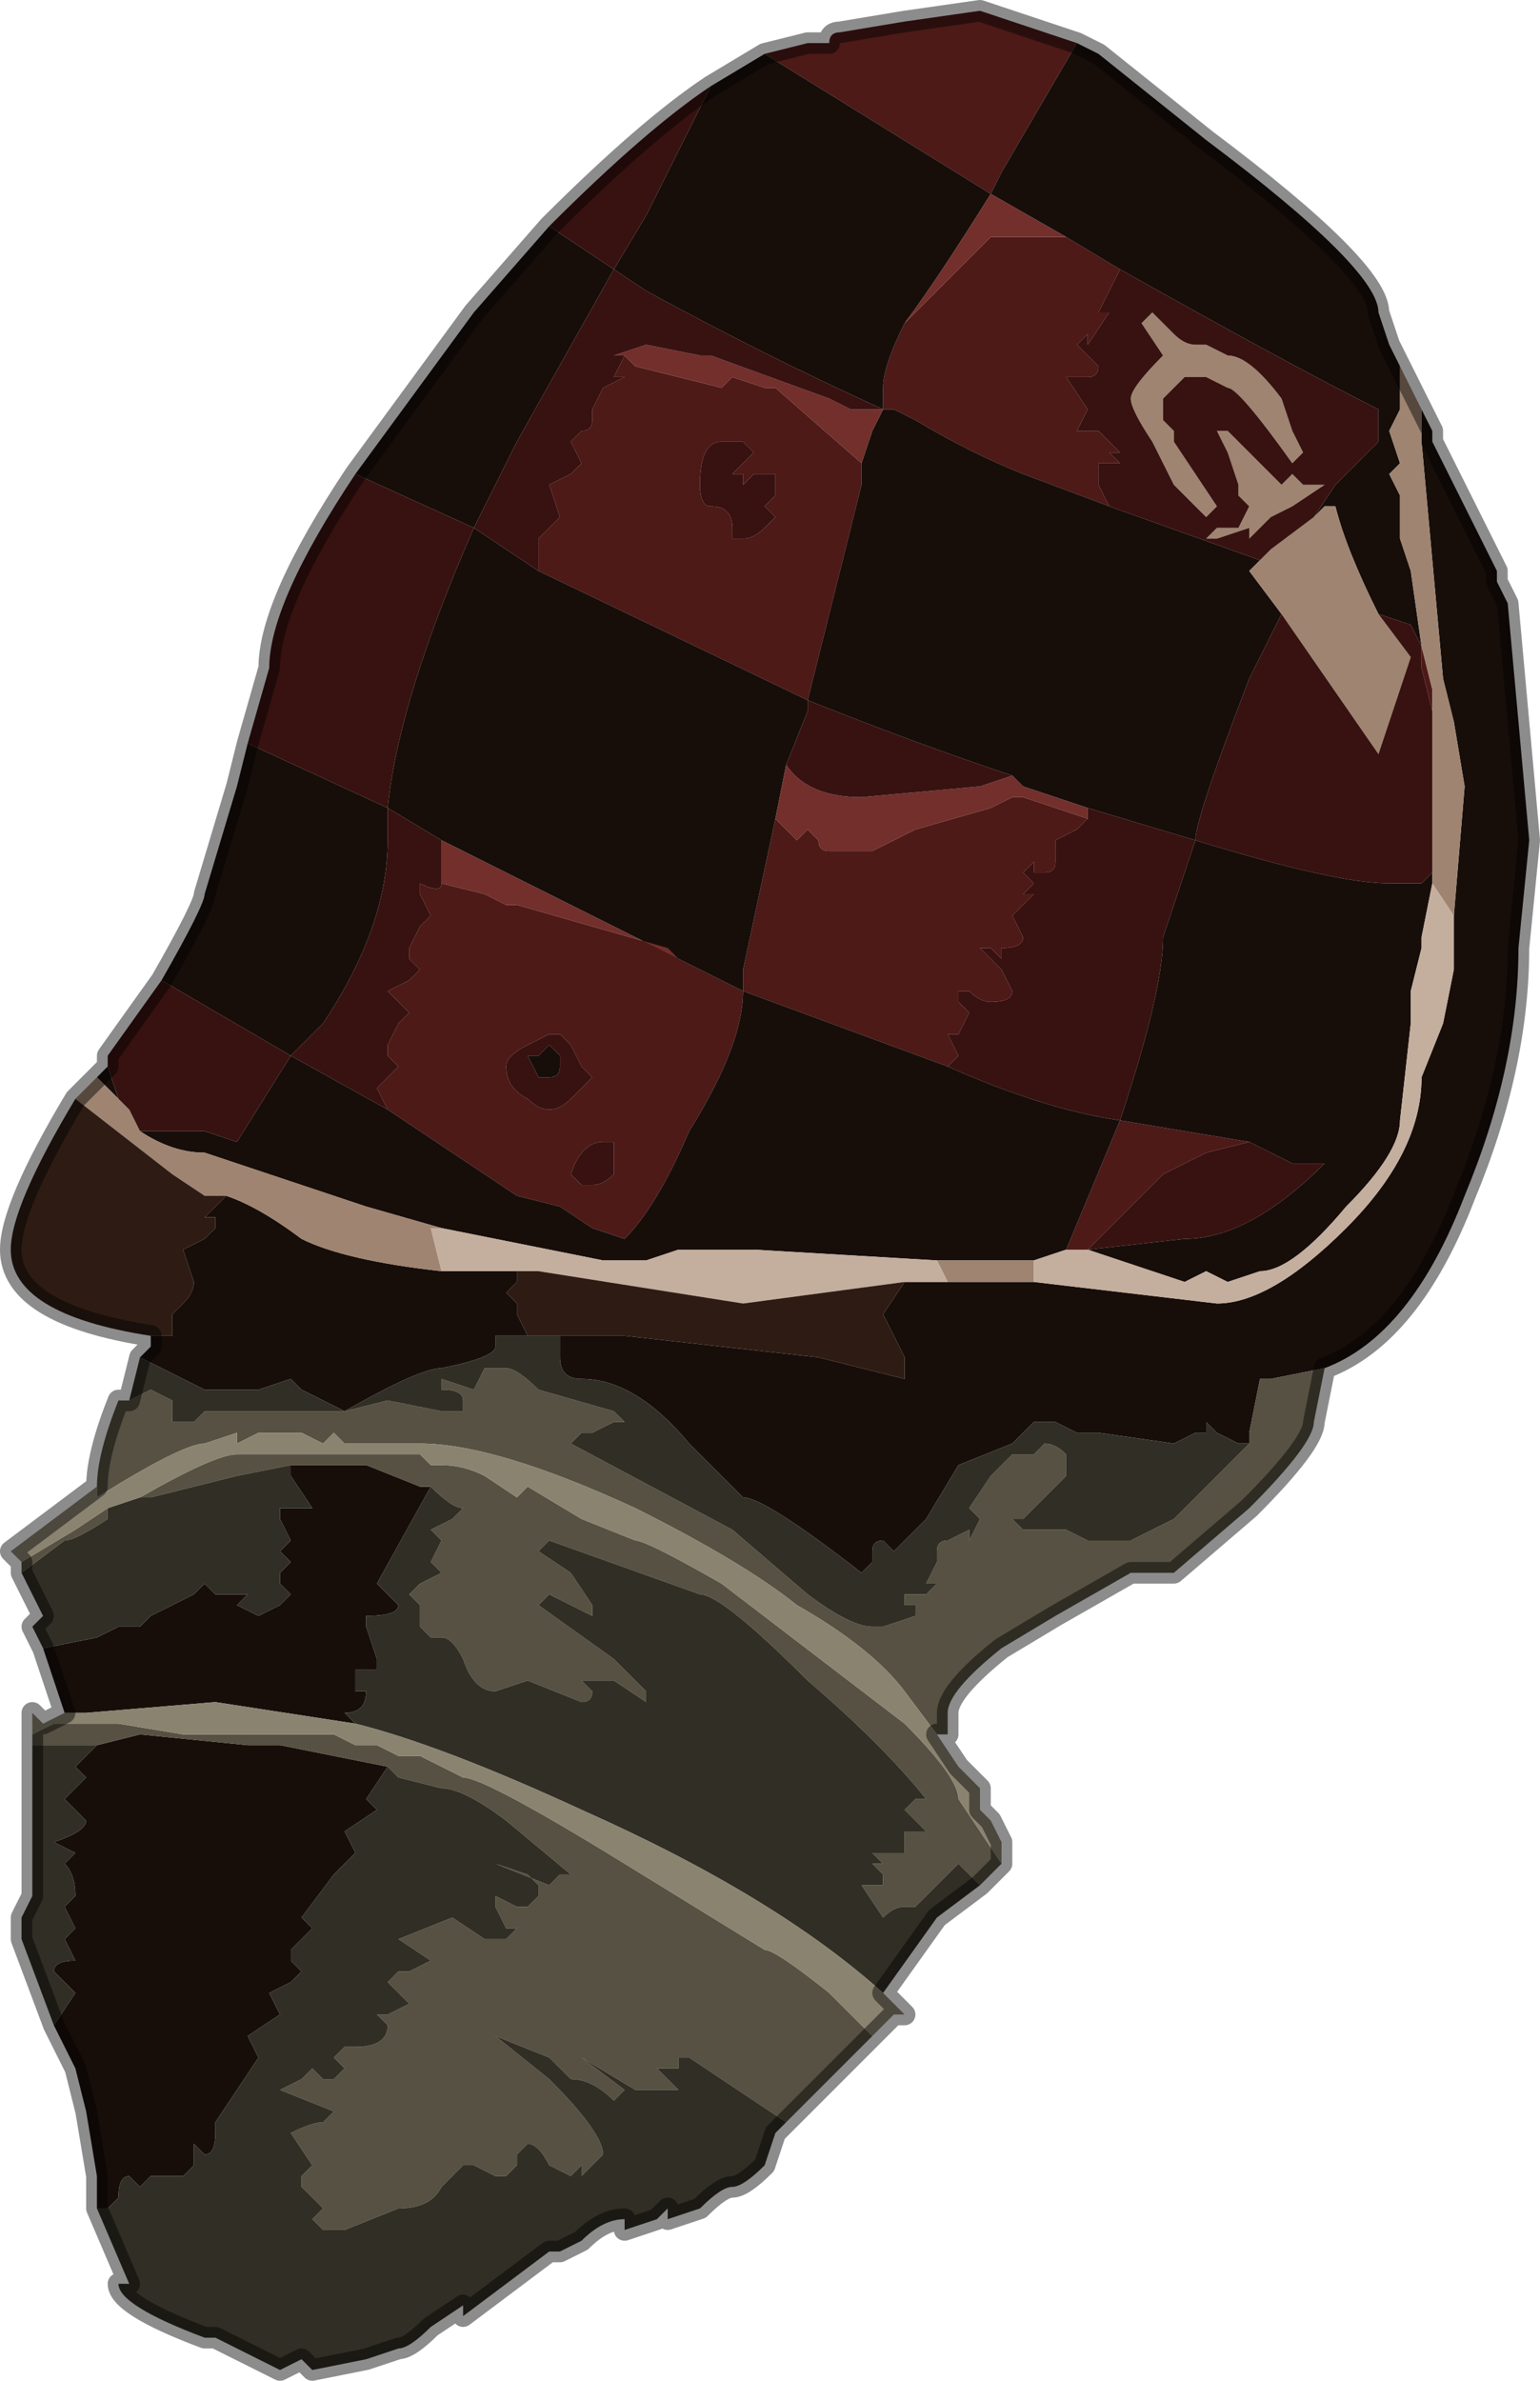 <?xml version="1.0" encoding="UTF-8" standalone="no"?>
<svg xmlns:xlink="http://www.w3.org/1999/xlink" height="11.05px" width="7.15px" xmlns="http://www.w3.org/2000/svg">
  <g transform="matrix(1.0, 0.0, 0.0, 1.0, 3.55, 6.2)">
    <path d="M0.0 -5.95 L0.2 -6.0 0.3 -6.0 Q0.3 -6.05 0.35 -6.05 L0.65 -6.1 1.0 -6.15 1.45 -6.0 1.1 -5.4 1.05 -5.3 0.0 -5.95 M0.65 -4.7 L0.75 -4.8 0.9 -4.95 1.05 -5.1 1.1 -5.1 1.25 -5.1 1.3 -5.1 1.4 -5.1 1.65 -4.95 1.65 -4.95 1.6 -4.85 1.55 -4.75 1.6 -4.75 1.5 -4.6 1.5 -4.65 1.45 -4.6 1.55 -4.5 Q1.55 -4.45 1.5 -4.45 L1.4 -4.45 1.5 -4.3 1.45 -4.2 1.55 -4.2 1.6 -4.15 1.65 -4.1 1.6 -4.1 1.65 -4.05 1.65 -4.05 1.55 -4.05 1.55 -3.95 1.6 -3.85 1.6 -3.85 1.2 -4.0 Q0.95 -4.1 0.7 -4.25 L0.6 -4.3 0.55 -4.3 0.55 -4.4 Q0.55 -4.5 0.65 -4.7 M3.05 -3.2 L3.1 -3.0 3.1 -2.9 3.05 -3.1 3.05 -3.2 M-1.05 -3.55 L-1.05 -3.65 -1.05 -3.7 -1.0 -3.75 -0.95 -3.8 -1.0 -3.95 -0.9 -4.0 -0.85 -4.05 -0.9 -4.15 -0.85 -4.2 Q-0.8 -4.2 -0.8 -4.25 L-0.8 -4.3 -0.75 -4.4 -0.65 -4.45 -0.7 -4.45 -0.65 -4.55 -0.6 -4.5 -0.2 -4.4 -0.15 -4.45 0.0 -4.4 0.0 -4.4 0.05 -4.4 0.45 -4.05 0.45 -3.95 0.2 -2.95 -1.05 -3.55 M0.0 -3.85 L0.05 -3.9 0.05 -4.0 0.0 -4.0 Q0.0 -4.0 -0.05 -4.0 L-0.1 -3.95 -0.1 -4.0 -0.15 -4.0 -0.05 -4.1 -0.05 -4.1 -0.1 -4.15 -0.1 -4.15 -0.15 -4.15 -0.2 -4.15 Q-0.3 -4.15 -0.3 -3.95 -0.3 -3.85 -0.25 -3.85 -0.15 -3.85 -0.15 -3.75 L-0.15 -3.7 -0.1 -3.7 Q-0.05 -3.7 0.0 -3.75 L0.05 -3.8 0.0 -3.85 M1.5 -2.4 L1.45 -2.35 1.35 -2.3 1.35 -2.2 Q1.35 -2.15 1.3 -2.15 L1.25 -2.15 1.25 -2.2 1.2 -2.15 1.25 -2.1 1.2 -2.05 1.25 -2.05 1.15 -1.95 1.2 -1.85 Q1.2 -1.8 1.1 -1.8 L1.1 -1.75 1.05 -1.8 1.0 -1.8 1.1 -1.7 1.15 -1.6 Q1.15 -1.55 1.05 -1.55 1.0 -1.55 0.95 -1.6 L0.9 -1.6 0.9 -1.55 0.95 -1.5 0.9 -1.4 0.85 -1.4 0.9 -1.3 0.85 -1.25 -0.1 -1.6 -0.1 -1.7 0.05 -2.4 0.15 -2.3 0.2 -2.35 0.25 -2.3 Q0.25 -2.25 0.3 -2.25 L0.5 -2.25 0.7 -2.35 1.05 -2.45 1.05 -2.45 1.15 -2.5 1.15 -2.5 1.2 -2.5 1.5 -2.4 M1.65 -1.0 L2.25 -0.9 2.05 -0.85 1.85 -0.75 1.5 -0.4 1.5 -0.4 1.4 -0.4 1.4 -0.4 1.65 -1.0 M-0.4 -1.75 L-0.1 -1.6 Q-0.1 -1.35 -0.35 -0.95 -0.5 -0.6 -0.65 -0.45 L-0.8 -0.5 -0.95 -0.6 -1.15 -0.65 -1.75 -1.05 -1.8 -1.15 -1.75 -1.2 -1.7 -1.25 -1.75 -1.3 -1.75 -1.35 -1.7 -1.45 -1.65 -1.5 -1.75 -1.6 -1.65 -1.65 -1.6 -1.7 -1.65 -1.75 -1.65 -1.8 -1.6 -1.9 -1.55 -1.95 -1.6 -2.05 -1.6 -2.1 Q-1.5 -2.05 -1.5 -2.1 L-1.3 -2.05 -1.2 -2.0 -1.15 -2.0 -0.45 -1.8 -0.4 -1.75 M-0.95 -1.4 L-1.0 -1.4 -1.0 -1.4 -1.1 -1.35 Q-1.2 -1.3 -1.2 -1.25 -1.2 -1.15 -1.1 -1.1 -1.05 -1.05 -1.0 -1.05 -0.95 -1.05 -0.9 -1.1 L-0.8 -1.2 -0.85 -1.25 -0.9 -1.35 -0.95 -1.4 M-0.8 -0.7 Q-0.75 -0.7 -0.7 -0.75 L-0.7 -0.9 -0.75 -0.9 Q-0.85 -0.9 -0.9 -0.75 L-0.85 -0.7 -0.8 -0.7" fill="#4d1a17" fill-rule="evenodd" stroke="none"/>
    <path d="M0.0 -5.95 L1.05 -5.3 1.1 -5.4 1.45 -6.0 1.55 -5.95 2.05 -5.55 Q2.85 -4.95 2.85 -4.75 L2.9 -4.6 2.95 -4.5 2.95 -4.3 2.9 -4.2 2.95 -4.05 2.9 -4.0 2.95 -3.9 2.95 -3.8 2.95 -3.7 3.0 -3.55 3.05 -3.2 3.0 -3.3 3.0 -3.3 2.85 -3.35 Q2.7 -3.65 2.65 -3.85 L2.6 -3.85 2.55 -3.8 2.65 -3.95 2.85 -4.15 2.85 -4.3 Q2.45 -4.5 1.65 -4.95 L1.4 -5.1 1.05 -5.3 Q0.8 -4.9 0.65 -4.7 0.55 -4.5 0.55 -4.4 L0.55 -4.3 0.6 -4.3 0.7 -4.25 Q0.95 -4.1 1.2 -4.0 L1.6 -3.85 2.3 -3.6 2.25 -3.55 2.4 -3.35 2.25 -3.05 Q2.0 -2.4 2.0 -2.3 L2.0 -2.3 1.5 -2.45 1.2 -2.55 1.15 -2.6 Q0.7 -2.75 0.2 -2.95 L0.2 -2.9 0.1 -2.65 0.05 -2.4 -0.1 -1.7 -0.1 -1.6 0.85 -1.25 Q1.3 -1.05 1.65 -1.0 1.85 -1.6 1.85 -1.85 L2.0 -2.3 Q2.65 -2.1 2.9 -2.1 L3.05 -2.1 3.1 -2.15 3.1 -2.1 3.05 -1.85 3.05 -1.8 3.0 -1.6 3.0 -1.45 2.95 -1.0 Q2.95 -0.85 2.7 -0.6 2.45 -0.3 2.3 -0.3 L2.3 -0.3 2.15 -0.25 2.05 -0.3 1.95 -0.25 1.5 -0.4 1.95 -0.45 Q2.25 -0.45 2.6 -0.8 L2.6 -0.8 2.45 -0.8 2.25 -0.9 1.65 -1.0 1.4 -0.4 1.4 -0.4 1.25 -0.35 1.0 -0.35 0.95 -0.35 0.8 -0.35 -0.05 -0.4 -0.3 -0.4 -0.4 -0.4 -0.4 -0.4 -0.55 -0.35 -0.6 -0.35 -0.65 -0.35 -0.75 -0.35 -1.0 -0.4 -1.5 -0.5 -1.85 -0.6 -2.6 -0.85 Q-2.75 -0.85 -2.9 -0.95 L-2.9 -0.95 -2.6 -0.95 -2.45 -0.9 -2.2 -1.3 -1.75 -1.05 -1.15 -0.65 -0.95 -0.6 -0.8 -0.5 -0.65 -0.45 Q-0.5 -0.6 -0.35 -0.95 -0.1 -1.35 -0.1 -1.6 L-0.4 -1.75 -1.5 -2.3 -1.75 -2.45 Q-1.7 -2.95 -1.35 -3.75 L-1.9 -4.0 -1.35 -4.75 -1.0 -5.15 -0.7 -4.95 -0.55 -5.2 -0.25 -5.8 0.0 -5.95 M3.05 -4.3 L3.1 -4.2 3.1 -4.15 3.4 -3.55 3.4 -3.5 3.45 -3.4 3.5 -2.85 3.55 -2.3 3.5 -1.8 Q3.5 -1.25 3.25 -0.65 3.0 0.0 2.6 0.15 L2.35 0.2 2.3 0.2 2.25 0.45 2.25 0.5 2.2 0.5 2.1 0.45 2.05 0.4 2.05 0.45 2.0 0.45 1.9 0.5 1.55 0.45 1.45 0.45 1.35 0.4 1.3 0.4 1.25 0.4 1.15 0.5 0.9 0.6 0.75 0.85 0.6 1.0 0.55 0.95 Q0.5 0.95 0.5 1.0 L0.5 1.05 0.45 1.1 Q0.0 0.75 -0.1 0.75 L-0.35 0.5 Q-0.6 0.2 -0.85 0.2 -0.95 0.2 -0.95 0.1 -0.95 0.05 -0.95 0.0 L-0.65 0.0 0.25 0.1 0.65 0.2 0.65 0.1 0.55 -0.1 0.65 -0.25 0.8 -0.25 0.85 -0.25 1.25 -0.25 2.1 -0.15 Q2.35 -0.15 2.7 -0.5 3.05 -0.85 3.05 -1.2 L3.15 -1.45 3.2 -1.7 3.2 -1.95 3.25 -2.55 3.2 -2.85 3.2 -2.85 3.15 -3.05 3.05 -4.15 3.05 -4.3 3.05 -4.3 3.1 -4.2 3.05 -4.3 M-3.1 4.05 L-3.1 3.9 -3.15 3.6 -3.2 3.4 -3.3 3.2 -3.2 3.05 -3.25 3.0 -3.3 2.95 Q-3.3 2.9 -3.2 2.9 L-3.25 2.8 -3.2 2.75 -3.25 2.65 -3.2 2.6 -3.2 2.6 Q-3.2 2.5 -3.25 2.45 L-3.2 2.4 -3.3 2.35 Q-3.15 2.3 -3.15 2.25 L-3.25 2.15 -3.15 2.05 -3.2 2.0 -3.1 1.9 -3.1 1.9 -2.9 1.85 -2.4 1.9 -2.25 1.9 -1.75 2.0 -1.85 2.15 -1.8 2.2 -1.95 2.3 -1.9 2.4 -2.0 2.5 -2.15 2.7 -2.1 2.75 -2.15 2.8 -2.2 2.85 -2.2 2.9 -2.15 2.95 -2.2 3.0 -2.3 3.05 -2.25 3.15 -2.4 3.25 -2.35 3.35 -2.55 3.65 -2.55 3.7 Q-2.55 3.8 -2.6 3.8 L-2.65 3.75 -2.65 3.85 -2.7 3.9 -2.8 3.9 -2.85 3.9 -2.9 3.95 -2.95 3.9 Q-3.0 3.9 -3.0 4.0 L-3.05 4.05 -3.05 4.05 -3.1 4.05 M-3.25 1.75 L-3.3 1.6 -3.35 1.45 -3.35 1.45 -3.1 1.4 -3.0 1.35 -2.9 1.35 -2.85 1.3 -2.65 1.2 -2.6 1.15 -2.55 1.2 -2.45 1.2 -2.45 1.2 -2.4 1.2 -2.4 1.2 -2.45 1.25 -2.35 1.3 -2.25 1.25 -2.2 1.2 -2.25 1.15 -2.25 1.1 -2.2 1.05 -2.25 1.0 -2.2 0.95 -2.25 0.85 -2.25 0.8 -2.15 0.8 -2.1 0.8 -2.2 0.65 -2.2 0.6 -2.1 0.6 -1.85 0.6 -1.6 0.7 -1.55 0.7 -1.8 1.15 -1.75 1.2 -1.7 1.25 Q-1.7 1.3 -1.85 1.3 L-1.85 1.35 -1.8 1.5 -1.8 1.55 -1.9 1.55 -1.9 1.65 -1.85 1.65 Q-1.85 1.75 -1.95 1.75 L-1.9 1.8 -2.55 1.7 -3.15 1.75 -3.2 1.75 -3.2 1.75 -3.25 1.75 M-2.9 0.1 L-2.85 0.05 -2.85 0.0 -2.75 0.0 -2.75 -0.1 -2.7 -0.15 Q-2.65 -0.2 -2.65 -0.25 L-2.7 -0.4 -2.6 -0.45 -2.55 -0.5 -2.55 -0.55 -2.6 -0.55 -2.5 -0.65 Q-2.35 -0.6 -2.15 -0.45 -1.95 -0.35 -1.5 -0.3 L-1.15 -0.3 -1.15 -0.25 -1.2 -0.2 -1.15 -0.15 -1.15 -0.1 -1.1 0.0 -1.25 0.0 -1.25 0.05 Q-1.25 0.1 -1.5 0.15 -1.6 0.15 -1.95 0.35 -1.95 0.35 -2.15 0.25 L-2.2 0.2 -2.35 0.25 -2.6 0.25 -2.9 0.1 M-3.1 -1.2 L-3.05 -1.25 -3.0 -1.1 -2.95 -1.05 -3.1 -1.2 M-2.8 -1.65 Q-2.6 -2.0 -2.6 -2.05 L-2.45 -2.55 -2.4 -2.75 -1.75 -2.45 -1.75 -2.3 Q-1.75 -1.9 -2.05 -1.45 L-2.2 -1.3 -2.8 -1.65 M2.95 -4.5 L2.9 -4.6 2.95 -4.5 M0.55 -4.3 L0.55 -4.3 Q0.0 -4.55 -0.55 -4.85 L-0.7 -4.95 -1.15 -4.15 -1.35 -3.75 -1.05 -3.55 0.2 -2.95 0.45 -3.95 0.45 -4.05 0.5 -4.2 0.55 -4.3 M1.5 -0.4 L1.5 -0.4 M-0.95 -1.3 L-0.95 -1.25 Q-0.95 -1.2 -1.0 -1.2 L-1.05 -1.2 -1.1 -1.3 -1.05 -1.3 -1.0 -1.35 -0.95 -1.3" fill="#170e0a" fill-rule="evenodd" stroke="none"/>
    <path d="M1.4 -5.1 L1.3 -5.1 1.25 -5.1 1.1 -5.1 1.05 -5.1 0.9 -4.95 0.75 -4.8 0.65 -4.7 Q0.8 -4.9 1.05 -5.3 L1.4 -5.1 M-0.65 -4.55 L-0.7 -4.55 -0.55 -4.6 -0.55 -4.6 -0.3 -4.55 -0.25 -4.55 0.3 -4.35 0.4 -4.3 0.55 -4.3 0.5 -4.2 0.45 -4.05 0.05 -4.4 0.0 -4.4 0.0 -4.4 -0.15 -4.45 -0.2 -4.4 -0.6 -4.5 -0.65 -4.55 M0.1 -2.65 Q0.2 -2.5 0.45 -2.5 L1.0 -2.55 1.15 -2.6 1.2 -2.55 1.5 -2.45 1.5 -2.4 1.2 -2.5 1.15 -2.5 1.15 -2.5 1.05 -2.45 1.05 -2.45 0.7 -2.35 0.5 -2.25 0.3 -2.25 Q0.25 -2.25 0.25 -2.3 L0.2 -2.35 0.15 -2.3 0.05 -2.4 0.1 -2.65 M-1.5 -2.3 L-0.4 -1.75 -0.45 -1.8 -1.15 -2.0 -1.2 -2.0 -1.3 -2.05 -1.5 -2.1 -1.5 -2.15 -1.5 -2.3" fill="#722f2b" fill-rule="evenodd" stroke="none"/>
    <path d="M2.95 -4.5 L3.05 -4.3 3.05 -4.15 3.15 -3.05 3.2 -2.85 3.2 -2.85 3.25 -2.55 3.2 -1.95 3.1 -2.1 3.1 -2.15 3.1 -2.9 3.1 -3.0 3.05 -3.2 3.0 -3.55 2.95 -3.7 2.95 -3.8 2.95 -3.9 2.9 -4.0 2.95 -4.05 2.9 -4.2 2.95 -4.3 2.95 -4.5 3.05 -4.3 2.95 -4.5 M-3.2 -1.1 L-3.1 -1.2 -2.95 -1.05 -2.9 -0.95 Q-2.75 -0.85 -2.6 -0.85 L-1.85 -0.6 -1.5 -0.5 -1.55 -0.5 -1.5 -0.3 Q-1.95 -0.35 -2.15 -0.45 -2.35 -0.6 -2.5 -0.65 L-2.6 -0.65 Q-2.6 -0.65 -2.75 -0.75 L-3.2 -1.1 M1.25 -0.25 L0.85 -0.25 0.8 -0.35 0.8 -0.35 0.95 -0.35 1.0 -0.35 1.25 -0.35 1.25 -0.25 M3.05 -4.3 L3.05 -4.3 M2.15 -4.2 L2.25 -4.1 2.35 -4.0 2.4 -3.95 2.45 -4.0 2.5 -3.95 Q2.5 -3.95 2.55 -3.95 L2.55 -3.95 2.6 -3.95 2.6 -3.95 2.45 -3.85 2.35 -3.8 2.25 -3.7 2.25 -3.75 2.1 -3.7 2.05 -3.7 2.1 -3.75 2.2 -3.75 2.25 -3.85 2.2 -3.9 2.2 -3.95 2.15 -4.1 2.15 -4.1 2.1 -4.2 2.15 -4.2 M2.15 -4.55 Q2.25 -4.55 2.4 -4.35 L2.45 -4.2 2.5 -4.1 2.45 -4.05 Q2.2 -4.4 2.15 -4.4 L2.05 -4.45 1.95 -4.45 1.9 -4.4 1.85 -4.35 1.85 -4.25 1.9 -4.2 1.9 -4.15 2.0 -4.0 2.1 -3.85 2.05 -3.8 2.0 -3.85 1.95 -3.9 1.9 -3.95 1.8 -4.15 Q1.7 -4.3 1.7 -4.35 1.7 -4.4 1.85 -4.55 L1.75 -4.7 1.8 -4.75 1.9 -4.65 Q1.95 -4.6 2.0 -4.6 L2.05 -4.6 2.15 -4.55 M2.55 -3.8 L2.6 -3.85 2.65 -3.85 Q2.7 -3.65 2.85 -3.35 L2.85 -3.35 3.0 -3.15 2.85 -2.7 2.4 -3.35 2.25 -3.55 2.3 -3.6 2.3 -3.6 2.35 -3.65 2.55 -3.8" fill="#9f8471" fill-rule="evenodd" stroke="none"/>
    <path d="M-3.05 -1.25 L-3.05 -1.3 -2.8 -1.65 -2.2 -1.3 -2.05 -1.45 Q-1.75 -1.9 -1.75 -2.3 L-1.75 -2.45 -2.4 -2.75 -2.3 -3.1 Q-2.3 -3.4 -1.9 -4.0 L-1.35 -3.75 Q-1.7 -2.95 -1.75 -2.45 L-1.5 -2.3 -1.5 -2.15 -1.5 -2.1 Q-1.5 -2.05 -1.6 -2.1 L-1.6 -2.05 -1.55 -1.95 -1.6 -1.9 -1.65 -1.8 -1.65 -1.75 -1.6 -1.7 -1.65 -1.65 -1.75 -1.6 -1.65 -1.5 -1.7 -1.45 -1.75 -1.35 -1.75 -1.3 -1.7 -1.25 -1.75 -1.2 -1.8 -1.15 -1.75 -1.05 -2.2 -1.3 -2.45 -0.9 -2.6 -0.95 -2.9 -0.95 -2.9 -0.95 -2.95 -1.05 -3.0 -1.1 -3.05 -1.25 M-1.0 -5.15 Q-0.55 -5.6 -0.25 -5.8 L-0.55 -5.2 -0.7 -4.95 -1.0 -5.15 M1.6 -3.85 L1.6 -3.85 1.55 -3.95 1.55 -4.05 1.65 -4.05 1.65 -4.05 1.6 -4.1 1.65 -4.1 1.6 -4.15 1.55 -4.2 1.45 -4.2 1.5 -4.3 1.4 -4.45 1.5 -4.45 Q1.55 -4.45 1.55 -4.5 L1.45 -4.6 1.5 -4.65 1.5 -4.6 1.6 -4.75 1.55 -4.75 1.6 -4.85 1.65 -4.95 1.65 -4.95 Q2.45 -4.5 2.85 -4.3 L2.85 -4.15 2.65 -3.95 2.55 -3.8 2.35 -3.65 2.3 -3.6 2.3 -3.6 1.6 -3.85 M3.1 -2.9 L3.1 -2.15 3.05 -2.1 2.9 -2.1 Q2.65 -2.1 2.0 -2.3 L1.85 -1.85 Q1.85 -1.6 1.65 -1.0 1.3 -1.05 0.85 -1.25 L0.9 -1.3 0.85 -1.4 0.9 -1.4 0.95 -1.5 0.9 -1.55 0.9 -1.6 0.95 -1.6 Q1.0 -1.55 1.05 -1.55 1.15 -1.55 1.15 -1.6 L1.1 -1.7 1.0 -1.8 1.05 -1.8 1.1 -1.75 1.1 -1.8 Q1.2 -1.8 1.2 -1.85 L1.15 -1.95 1.25 -2.05 1.2 -2.05 1.25 -2.1 1.2 -2.15 1.25 -2.2 1.25 -2.15 1.3 -2.15 Q1.35 -2.15 1.35 -2.2 L1.35 -2.3 1.45 -2.35 1.5 -2.4 1.5 -2.45 2.0 -2.3 2.0 -2.3 Q2.0 -2.4 2.25 -3.05 L2.4 -3.35 2.85 -2.7 3.0 -3.15 2.85 -3.35 2.85 -3.35 3.0 -3.3 3.0 -3.3 3.05 -3.2 3.05 -3.1 3.1 -2.9 M2.15 -4.55 L2.05 -4.6 2.0 -4.6 Q1.95 -4.6 1.9 -4.65 L1.8 -4.75 1.75 -4.7 1.85 -4.55 Q1.7 -4.4 1.7 -4.35 1.7 -4.3 1.8 -4.15 L1.9 -3.95 1.95 -3.9 2.0 -3.85 2.05 -3.8 2.1 -3.85 2.0 -4.0 1.9 -4.15 1.9 -4.2 1.85 -4.25 1.85 -4.35 1.9 -4.4 1.95 -4.45 2.05 -4.45 2.15 -4.4 Q2.2 -4.4 2.45 -4.05 L2.5 -4.1 2.45 -4.2 2.4 -4.35 Q2.25 -4.55 2.15 -4.55 M2.15 -4.2 L2.1 -4.2 2.15 -4.1 2.15 -4.1 2.2 -3.95 2.2 -3.9 2.25 -3.85 2.2 -3.75 2.1 -3.75 2.05 -3.7 2.1 -3.7 2.25 -3.75 2.25 -3.7 2.35 -3.8 2.45 -3.85 2.6 -3.95 2.6 -3.95 2.55 -3.95 2.55 -3.95 Q2.5 -3.95 2.5 -3.95 L2.45 -4.0 2.4 -3.95 2.35 -4.0 2.25 -4.1 2.15 -4.2 M0.55 -4.3 L0.4 -4.3 0.3 -4.35 -0.25 -4.55 -0.3 -4.55 -0.55 -4.6 -0.55 -4.6 -0.7 -4.55 -0.65 -4.55 -0.7 -4.45 -0.65 -4.45 -0.75 -4.4 -0.8 -4.3 -0.8 -4.25 Q-0.8 -4.2 -0.85 -4.2 L-0.9 -4.15 -0.85 -4.05 -0.9 -4.0 -1.0 -3.95 -0.95 -3.8 -1.0 -3.75 -1.05 -3.7 -1.05 -3.65 -1.05 -3.55 -1.35 -3.75 -1.15 -4.15 -0.7 -4.95 -0.55 -4.85 Q0.0 -4.55 0.55 -4.3 L0.55 -4.3 M0.0 -3.85 L0.05 -3.8 0.0 -3.75 Q-0.05 -3.7 -0.1 -3.7 L-0.15 -3.7 -0.15 -3.75 Q-0.15 -3.85 -0.25 -3.85 -0.3 -3.85 -0.3 -3.95 -0.3 -4.15 -0.2 -4.15 L-0.15 -4.15 -0.1 -4.15 -0.1 -4.15 -0.05 -4.1 -0.05 -4.1 -0.15 -4.0 -0.1 -4.0 -0.1 -3.95 -0.05 -4.0 Q0.0 -4.0 0.0 -4.0 L0.05 -4.0 0.05 -3.9 0.0 -3.85 M0.1 -2.65 L0.2 -2.9 0.2 -2.95 Q0.7 -2.75 1.15 -2.6 L1.0 -2.55 0.45 -2.5 Q0.2 -2.5 0.1 -2.65 M2.25 -0.9 L2.45 -0.8 2.6 -0.8 2.6 -0.8 Q2.25 -0.45 1.95 -0.45 L1.5 -0.4 1.85 -0.75 2.05 -0.85 2.25 -0.9 M-0.95 -1.4 L-0.9 -1.35 -0.85 -1.25 -0.8 -1.2 -0.9 -1.1 Q-0.95 -1.05 -1.0 -1.05 -1.05 -1.05 -1.1 -1.1 -1.2 -1.15 -1.2 -1.25 -1.2 -1.3 -1.1 -1.35 L-1.0 -1.4 -1.0 -1.4 -0.95 -1.4 M-0.95 -1.3 L-1.0 -1.35 -1.05 -1.3 -1.1 -1.3 -1.05 -1.2 -1.0 -1.2 Q-0.95 -1.2 -0.95 -1.25 L-0.95 -1.3 M-0.8 -0.7 L-0.85 -0.7 -0.9 -0.75 Q-0.85 -0.9 -0.75 -0.9 L-0.7 -0.9 -0.7 -0.75 Q-0.75 -0.7 -0.8 -0.7" fill="#381210" fill-rule="evenodd" stroke="none"/>
    <path d="M3.1 -2.1 L3.2 -1.95 3.2 -1.7 3.15 -1.45 3.05 -1.2 Q3.05 -0.85 2.7 -0.5 2.35 -0.15 2.1 -0.15 L1.25 -0.25 1.25 -0.35 1.4 -0.4 1.5 -0.4 1.95 -0.25 2.05 -0.3 2.15 -0.25 2.3 -0.3 2.3 -0.3 Q2.45 -0.3 2.7 -0.6 2.95 -0.85 2.95 -1.0 L3.0 -1.45 3.0 -1.6 3.05 -1.8 3.05 -1.85 3.1 -2.1 M0.85 -0.25 L0.8 -0.25 0.65 -0.25 -0.1 -0.15 -1.05 -0.3 -1.15 -0.3 -1.5 -0.3 -1.55 -0.5 -1.5 -0.5 -1.0 -0.4 -0.75 -0.35 -0.65 -0.35 -0.6 -0.35 -0.55 -0.35 -0.4 -0.4 -0.4 -0.4 -0.3 -0.4 -0.05 -0.4 0.8 -0.35 0.8 -0.35 0.85 -0.25" fill="#c4ae9e" fill-rule="evenodd" stroke="none"/>
    <path d="M-2.85 0.0 Q-3.5 -0.1 -3.5 -0.4 -3.5 -0.6 -3.2 -1.1 L-2.75 -0.75 Q-2.6 -0.65 -2.6 -0.65 L-2.5 -0.65 -2.6 -0.55 -2.55 -0.55 -2.55 -0.5 -2.6 -0.45 -2.7 -0.4 -2.65 -0.25 Q-2.65 -0.2 -2.7 -0.15 L-2.75 -0.1 -2.75 0.0 -2.85 0.0 M0.65 -0.25 L0.55 -0.1 0.65 0.1 0.65 0.2 0.25 0.1 -0.65 0.0 -0.95 0.0 -1.1 0.0 -1.15 -0.1 -1.15 -0.15 -1.2 -0.2 -1.15 -0.25 -1.15 -0.3 -1.05 -0.3 -0.1 -0.15 0.65 -0.25" fill="#2e1c14" fill-rule="evenodd" stroke="none"/>
    <path d="M2.6 0.15 L2.55 0.4 Q2.55 0.5 2.25 0.8 L1.9 1.1 1.75 1.1 1.7 1.1 1.35 1.3 1.1 1.45 Q0.85 1.65 0.85 1.75 L0.85 1.85 0.8 1.85 0.65 1.65 Q0.5 1.45 0.15 1.25 -0.1 1.05 -0.6 0.8 -1.25 0.5 -1.6 0.5 L-1.95 0.5 -2.0 0.45 -2.05 0.5 -2.15 0.45 -2.35 0.45 -2.45 0.5 -2.45 0.45 -2.6 0.5 Q-2.7 0.5 -3.1 0.75 L-3.1 0.7 -3.1 0.7 Q-3.1 0.55 -3.0 0.3 L-2.95 0.3 -2.85 0.25 -2.85 0.25 -2.75 0.3 -2.75 0.4 -2.65 0.4 -2.6 0.35 -2.55 0.35 -2.45 0.35 -2.2 0.35 -1.95 0.35 -1.75 0.3 -1.5 0.35 -1.4 0.35 -1.4 0.3 Q-1.4 0.25 -1.5 0.25 L-1.5 0.2 -1.35 0.25 -1.3 0.15 -1.2 0.15 Q-1.15 0.15 -1.05 0.25 L-0.7 0.35 -0.65 0.4 -0.65 0.4 -0.7 0.4 -0.8 0.45 -0.85 0.45 -0.9 0.5 -0.15 0.9 0.2 1.2 Q0.4 1.35 0.5 1.35 L0.55 1.35 0.7 1.3 0.7 1.25 0.65 1.25 0.65 1.2 0.7 1.2 0.75 1.2 0.8 1.15 0.75 1.15 0.8 1.05 Q0.8 1.05 0.8 1.0 0.8 0.95 0.85 0.95 L0.95 0.9 0.95 0.95 1.0 0.85 0.95 0.8 1.05 0.65 1.1 0.6 1.15 0.55 1.2 0.55 1.25 0.55 Q1.3 0.5 1.3 0.5 1.35 0.5 1.4 0.55 L1.4 0.65 1.2 0.85 1.15 0.85 1.2 0.9 1.4 0.9 1.5 0.95 1.7 0.95 1.9 0.85 2.05 0.7 2.1 0.65 2.15 0.6 2.25 0.5 2.25 0.45 2.3 0.2 2.35 0.2 2.6 0.15 M1.1 2.45 L1.0 2.55 0.9 2.45 0.8 2.55 0.7 2.65 0.65 2.65 Q0.6 2.65 0.55 2.7 L0.45 2.55 Q0.45 2.55 0.55 2.55 L0.55 2.5 0.5 2.45 0.55 2.45 0.5 2.4 0.55 2.4 0.65 2.4 0.65 2.3 0.7 2.3 0.75 2.3 0.65 2.2 0.7 2.15 0.75 2.15 Q0.55 1.9 0.2 1.6 -0.2 1.2 -0.3 1.2 L-1.0 0.95 -1.05 1.0 -0.9 1.1 -0.8 1.25 -0.8 1.3 -1.0 1.2 -1.05 1.25 -1.05 1.25 -0.7 1.5 -0.55 1.65 -0.55 1.7 -0.7 1.6 -0.85 1.6 -0.8 1.65 Q-0.8 1.7 -0.85 1.7 L-1.1 1.6 -1.25 1.65 Q-1.35 1.65 -1.4 1.5 -1.45 1.4 -1.5 1.4 L-1.55 1.4 -1.6 1.35 -1.6 1.25 -1.65 1.2 -1.6 1.15 -1.5 1.1 -1.55 1.05 -1.5 0.95 -1.55 0.9 -1.45 0.85 -1.4 0.8 Q-1.45 0.8 -1.55 0.7 L-1.6 0.7 -1.85 0.6 -2.1 0.6 -2.2 0.6 -2.45 0.65 -2.85 0.75 -2.9 0.75 Q-2.55 0.55 -2.45 0.55 L-2.4 0.55 -2.35 0.55 -2.3 0.55 -2.15 0.55 -2.0 0.55 -1.9 0.55 -1.6 0.55 -1.55 0.6 -1.5 0.6 -1.5 0.6 Q-1.4 0.6 -1.3 0.65 L-1.15 0.75 -1.1 0.7 Q-1.1 0.7 -0.85 0.85 L-0.6 0.95 Q-0.55 0.95 -0.2 1.15 L0.65 1.8 Q0.9 2.05 0.9 2.15 L1.1 2.45 M0.5 3.25 L0.15 3.6 0.1 3.65 -0.35 3.35 -0.4 3.35 -0.4 3.4 -0.5 3.4 -0.45 3.45 -0.4 3.5 -0.45 3.5 -0.55 3.5 -0.6 3.5 -0.85 3.35 -0.85 3.35 -0.65 3.5 -0.7 3.55 Q-0.8 3.45 -0.9 3.45 L-1.0 3.35 -1.25 3.25 -1.0 3.45 Q-0.75 3.7 -0.75 3.8 L-0.8 3.85 -0.85 3.9 -0.85 3.85 -0.9 3.9 -1.0 3.85 Q-1.05 3.75 -1.1 3.75 L-1.15 3.8 -1.15 3.85 -1.2 3.9 -1.25 3.9 -1.35 3.85 -1.4 3.85 -1.5 3.95 Q-1.55 4.05 -1.7 4.05 L-1.95 4.15 -2.0 4.15 -2.05 4.15 -2.1 4.1 -2.05 4.05 -2.15 3.95 -2.15 3.9 -2.1 3.85 -2.2 3.7 Q-2.1 3.65 -2.05 3.65 L-2.0 3.6 -2.25 3.5 -2.15 3.45 -2.1 3.4 -2.05 3.45 -2.0 3.45 -1.95 3.4 -1.95 3.4 -2.0 3.35 -1.95 3.3 -1.9 3.3 Q-1.75 3.3 -1.75 3.2 L-1.8 3.15 -1.75 3.15 -1.65 3.1 -1.75 3.0 -1.7 2.95 -1.65 2.95 -1.55 2.9 -1.7 2.8 -1.45 2.7 -1.3 2.8 -1.25 2.8 -1.25 2.8 -1.2 2.8 -1.15 2.75 -1.2 2.75 -1.25 2.65 -1.25 2.6 -1.15 2.65 -1.1 2.65 -1.05 2.6 -1.05 2.55 Q-1.1 2.5 -1.1 2.5 L-1.25 2.45 -1.25 2.45 -1.0 2.55 -0.95 2.5 -0.9 2.5 -1.2 2.25 Q-1.4 2.1 -1.5 2.1 L-1.7 2.05 -1.75 2.0 -2.25 1.9 -2.4 1.9 -2.9 1.85 -3.1 1.9 -3.15 1.9 -3.35 1.9 -3.4 1.9 -3.4 1.85 -3.3 1.8 -3.1 1.8 -3.0 1.8 -2.7 1.85 -2.6 1.85 -2.4 1.85 -2.0 1.85 -1.9 1.9 -1.8 1.9 -1.7 1.95 -1.6 1.95 -1.4 2.05 Q-1.3 2.05 -0.65 2.45 L0.0 2.85 Q0.05 2.85 0.3 3.05 L0.5 3.25 M-3.45 1.1 L-3.45 1.1 -3.45 1.05 -3.2 0.9 -3.05 0.8 -3.05 0.85 Q-3.2 0.95 -3.25 0.95 L-3.45 1.1 -3.45 1.1" fill="#565142" fill-rule="evenodd" stroke="none"/>
    <path d="M1.0 2.55 L0.8 2.7 0.55 3.05 Q0.05 2.6 -0.85 2.2 -1.5 1.9 -1.9 1.8 L-1.95 1.75 Q-1.85 1.75 -1.85 1.65 L-1.9 1.65 -1.9 1.55 -1.8 1.55 -1.8 1.5 -1.85 1.35 -1.85 1.3 Q-1.7 1.3 -1.7 1.25 L-1.75 1.2 -1.8 1.15 -1.55 0.7 Q-1.45 0.8 -1.4 0.8 L-1.45 0.85 -1.55 0.9 -1.5 0.95 -1.55 1.05 -1.5 1.1 -1.6 1.15 -1.65 1.2 -1.6 1.25 -1.6 1.35 -1.55 1.4 -1.5 1.4 Q-1.45 1.4 -1.4 1.5 -1.35 1.65 -1.25 1.65 L-1.1 1.6 -0.85 1.7 Q-0.8 1.7 -0.8 1.65 L-0.85 1.6 -0.7 1.6 -0.55 1.7 -0.55 1.65 -0.7 1.5 -1.05 1.25 -1.05 1.25 -1.0 1.2 -0.8 1.3 -0.8 1.25 -0.9 1.1 -1.05 1.0 -1.0 0.95 -0.3 1.2 Q-0.2 1.2 0.2 1.6 0.55 1.9 0.75 2.15 L0.7 2.15 0.65 2.2 0.75 2.3 0.7 2.3 0.65 2.3 0.65 2.4 0.55 2.4 0.5 2.4 0.55 2.45 0.5 2.45 0.55 2.5 0.55 2.55 Q0.45 2.55 0.45 2.55 L0.55 2.7 Q0.6 2.65 0.65 2.65 L0.7 2.65 0.8 2.55 0.9 2.45 1.0 2.55 M0.1 3.65 L0.05 3.7 0.0 3.85 0.0 3.85 Q-0.1 3.95 -0.15 3.95 -0.2 3.95 -0.3 4.05 L-0.45 4.1 -0.45 4.05 -0.5 4.1 -0.65 4.15 -0.65 4.1 Q-0.75 4.1 -0.85 4.2 L-0.95 4.25 -1.0 4.25 -1.4 4.55 -1.4 4.5 -1.55 4.6 Q-1.65 4.7 -1.7 4.7 L-1.85 4.75 -2.1 4.8 -2.15 4.75 -2.25 4.8 -2.55 4.65 -2.6 4.65 Q-3.0 4.5 -3.0 4.4 L-2.95 4.4 -3.1 4.05 -3.05 4.05 -3.05 4.05 -3.0 4.0 Q-3.0 3.9 -2.95 3.9 L-2.9 3.95 -2.85 3.9 -2.8 3.9 -2.7 3.9 -2.65 3.85 -2.65 3.75 -2.6 3.8 Q-2.55 3.8 -2.55 3.7 L-2.55 3.65 -2.35 3.35 -2.4 3.25 -2.25 3.15 -2.3 3.05 -2.2 3.0 -2.15 2.95 -2.2 2.9 -2.2 2.85 -2.15 2.8 -2.1 2.75 -2.15 2.7 -2.0 2.5 -1.9 2.4 -1.95 2.3 -1.8 2.2 -1.85 2.15 -1.75 2.0 -1.7 2.05 -1.5 2.1 Q-1.4 2.1 -1.2 2.25 L-0.9 2.5 -0.95 2.5 -1.0 2.55 -1.25 2.45 -1.25 2.45 -1.1 2.5 Q-1.1 2.5 -1.05 2.55 L-1.05 2.6 -1.1 2.65 -1.15 2.65 -1.25 2.6 -1.25 2.65 -1.2 2.75 -1.15 2.75 -1.2 2.8 -1.25 2.8 -1.25 2.8 -1.3 2.8 -1.45 2.7 -1.7 2.8 -1.55 2.9 -1.65 2.95 -1.7 2.95 -1.75 3.0 -1.65 3.1 -1.75 3.15 -1.8 3.15 -1.75 3.2 Q-1.75 3.3 -1.9 3.3 L-1.95 3.3 -2.0 3.35 -1.95 3.4 -1.95 3.4 -2.0 3.45 -2.05 3.45 -2.1 3.4 -2.15 3.45 -2.25 3.5 -2.0 3.6 -2.05 3.65 Q-2.1 3.65 -2.2 3.7 L-2.1 3.85 -2.15 3.9 -2.15 3.95 -2.05 4.05 -2.1 4.1 -2.05 4.15 -2.0 4.15 -1.95 4.15 -1.7 4.05 Q-1.55 4.05 -1.5 3.95 L-1.4 3.85 -1.35 3.85 -1.25 3.9 -1.2 3.9 -1.15 3.85 -1.15 3.8 -1.1 3.75 Q-1.05 3.75 -1.0 3.85 L-0.9 3.9 -0.85 3.85 -0.85 3.9 -0.8 3.85 -0.75 3.8 Q-0.75 3.7 -1.0 3.45 L-1.25 3.25 -1.0 3.35 -0.9 3.45 Q-0.8 3.45 -0.7 3.55 L-0.65 3.5 -0.85 3.35 -0.85 3.35 -0.6 3.5 -0.55 3.5 -0.45 3.5 -0.4 3.5 -0.45 3.45 -0.5 3.4 -0.4 3.4 -0.4 3.35 -0.35 3.35 0.1 3.65 M-3.3 3.2 L-3.45 2.8 -3.45 2.7 -3.4 2.6 -3.4 2.1 -3.4 1.95 -3.4 1.9 -3.35 1.9 -3.15 1.9 -3.1 1.9 -3.1 1.9 -3.2 2.0 -3.15 2.05 -3.25 2.15 -3.15 2.25 Q-3.15 2.3 -3.3 2.35 L-3.2 2.4 -3.25 2.45 Q-3.2 2.5 -3.2 2.6 L-3.2 2.6 -3.25 2.65 -3.2 2.75 -3.25 2.8 -3.2 2.9 Q-3.3 2.9 -3.3 2.95 L-3.25 3.0 -3.2 3.05 -3.3 3.2 M-3.35 1.45 L-3.4 1.35 -3.35 1.3 -3.45 1.1 -3.45 1.1 -3.25 0.95 Q-3.2 0.95 -3.05 0.85 L-3.05 0.8 -2.9 0.75 -2.85 0.75 -2.45 0.65 -2.2 0.6 -2.2 0.65 -2.1 0.8 -2.15 0.8 -2.25 0.8 -2.25 0.85 -2.2 0.95 -2.25 1.0 -2.2 1.05 -2.25 1.1 -2.25 1.15 -2.2 1.2 -2.25 1.25 -2.35 1.3 -2.45 1.25 -2.4 1.2 -2.4 1.2 -2.45 1.2 -2.45 1.2 -2.55 1.2 -2.6 1.15 -2.65 1.2 -2.85 1.3 -2.9 1.35 -3.0 1.35 -3.1 1.4 -3.35 1.45 M-2.95 0.3 L-2.9 0.1 -2.6 0.25 -2.35 0.25 -2.2 0.2 -2.15 0.25 Q-1.95 0.35 -1.95 0.35 -1.6 0.15 -1.5 0.15 -1.25 0.1 -1.25 0.05 L-1.25 0.0 -1.1 0.0 -0.95 0.0 Q-0.95 0.05 -0.95 0.1 -0.95 0.2 -0.85 0.2 -0.6 0.2 -0.35 0.5 L-0.1 0.75 Q0.0 0.75 0.45 1.1 L0.5 1.05 0.5 1.0 Q0.5 0.95 0.55 0.95 L0.6 1.0 0.75 0.85 0.9 0.6 1.15 0.5 1.25 0.4 1.3 0.4 1.35 0.4 1.45 0.45 1.55 0.45 1.9 0.5 2.0 0.45 2.05 0.45 2.05 0.4 2.1 0.45 2.2 0.5 2.25 0.5 2.15 0.6 2.1 0.65 2.05 0.7 1.9 0.85 1.7 0.95 1.5 0.95 1.4 0.9 1.2 0.9 1.15 0.85 1.2 0.85 1.4 0.65 1.4 0.55 Q1.35 0.5 1.3 0.5 1.3 0.5 1.25 0.55 L1.2 0.55 1.15 0.55 1.1 0.6 1.05 0.65 0.95 0.8 1.0 0.85 0.95 0.95 0.95 0.9 0.85 0.95 Q0.8 0.95 0.8 1.0 0.8 1.05 0.8 1.05 L0.75 1.15 0.8 1.15 0.75 1.2 0.7 1.2 0.65 1.2 0.65 1.25 0.7 1.25 0.7 1.3 0.55 1.35 0.5 1.35 Q0.4 1.35 0.2 1.2 L-0.15 0.9 -0.9 0.5 -0.85 0.45 -0.8 0.45 -0.7 0.4 -0.65 0.4 -0.65 0.4 -0.7 0.35 -1.05 0.25 Q-1.15 0.15 -1.2 0.15 L-1.3 0.15 -1.35 0.25 -1.5 0.2 -1.5 0.25 Q-1.4 0.25 -1.4 0.3 L-1.4 0.35 -1.5 0.35 -1.75 0.3 -1.95 0.35 -2.2 0.35 -2.45 0.35 -2.55 0.35 -2.6 0.35 -2.65 0.4 -2.75 0.4 -2.75 0.3 -2.85 0.25 -2.85 0.25 -2.95 0.3 M-3.45 1.1 L-3.45 1.1" fill="#312e25" fill-rule="evenodd" stroke="none"/>
    <path d="M0.8 1.85 L0.9 2.0 1.0 2.1 1.0 2.2 1.05 2.25 1.1 2.35 1.1 2.45 0.9 2.15 Q0.9 2.05 0.65 1.8 L-0.2 1.15 Q-0.55 0.95 -0.6 0.95 L-0.85 0.85 Q-1.1 0.7 -1.1 0.7 L-1.15 0.75 -1.3 0.65 Q-1.4 0.6 -1.5 0.6 L-1.5 0.6 -1.55 0.6 -1.6 0.55 -1.9 0.55 -2.0 0.55 -2.15 0.55 -2.3 0.55 -2.35 0.55 -2.4 0.55 -2.45 0.55 Q-2.55 0.55 -2.9 0.75 L-3.05 0.8 -3.2 0.9 -3.45 1.05 -3.5 1.0 -3.3 0.85 -3.1 0.7 -3.1 0.75 Q-2.7 0.5 -2.6 0.5 L-2.45 0.45 -2.45 0.5 -2.35 0.45 -2.15 0.45 -2.05 0.5 -2.0 0.45 -1.95 0.5 -1.6 0.5 Q-1.25 0.5 -0.6 0.8 -0.1 1.05 0.15 1.25 0.5 1.45 0.65 1.65 L0.8 1.85 M0.55 3.05 L0.65 3.15 0.6 3.15 0.5 3.25 0.3 3.05 Q0.05 2.85 0.0 2.85 L-0.65 2.45 Q-1.3 2.05 -1.4 2.05 L-1.6 1.95 -1.7 1.95 -1.8 1.9 -1.9 1.9 -2.0 1.85 -2.4 1.85 -2.6 1.85 -2.7 1.85 -3.0 1.8 -3.1 1.8 -3.3 1.8 -3.4 1.85 -3.4 1.75 -3.4 1.75 -3.35 1.8 -3.25 1.75 -3.2 1.75 -3.2 1.75 -3.15 1.75 -2.55 1.7 -1.9 1.8 Q-1.5 1.9 -0.85 2.2 0.05 2.6 0.55 3.05" fill="#8a8370" fill-rule="evenodd" stroke="none"/>
    <path d="M1.45 -6.0 L1.0 -6.15 0.65 -6.1 0.35 -6.05 Q0.3 -6.05 0.3 -6.0 L0.2 -6.0 0.0 -5.95 -0.25 -5.8 Q-0.55 -5.6 -1.0 -5.15 L-1.35 -4.75 -1.9 -4.0 Q-2.3 -3.4 -2.3 -3.1 L-2.4 -2.75 -2.45 -2.55 -2.6 -2.05 Q-2.6 -2.0 -2.8 -1.65 L-3.05 -1.3 -3.05 -1.25 -3.1 -1.2 -3.2 -1.1 Q-3.5 -0.6 -3.5 -0.4 -3.5 -0.1 -2.85 0.0 L-2.85 0.05 -2.9 0.1 -2.95 0.3 -3.0 0.3 Q-3.1 0.55 -3.1 0.7 L-3.1 0.7 -3.3 0.85 -3.5 1.0 -3.45 1.05 -3.45 1.1 -3.45 1.1 -3.45 1.1 -3.35 1.3 -3.4 1.35 -3.35 1.45 -3.35 1.45 -3.3 1.6 -3.25 1.75 -3.35 1.8 -3.4 1.75 -3.4 1.75 -3.4 1.95 -3.4 2.1 -3.4 2.6 -3.45 2.7 -3.45 2.8 -3.3 3.2 -3.2 3.4 -3.15 3.6 -3.1 3.9 -3.1 4.05 -2.95 4.4 -3.0 4.4 Q-3.0 4.5 -2.6 4.65 L-2.55 4.65 -2.25 4.8 -2.15 4.75 -2.1 4.8 -1.85 4.75 -1.7 4.7 Q-1.65 4.7 -1.55 4.6 L-1.4 4.5 -1.4 4.55 -1.0 4.25 -0.95 4.25 -0.85 4.2 Q-0.75 4.1 -0.65 4.1 L-0.65 4.15 -0.5 4.1 -0.45 4.05 -0.45 4.1 -0.3 4.05 Q-0.2 3.95 -0.15 3.95 -0.1 3.95 0.0 3.85 L0.0 3.85 0.05 3.7 0.1 3.65 0.15 3.6 0.5 3.25 0.6 3.15 0.65 3.15 0.55 3.05 0.8 2.7 1.0 2.55 1.1 2.45 1.1 2.35 1.05 2.25 1.0 2.2 1.0 2.1 0.9 2.0 0.8 1.85 0.85 1.85 0.85 1.75 Q0.85 1.65 1.1 1.45 L1.35 1.3 1.7 1.1 1.75 1.1 1.9 1.1 2.25 0.8 Q2.55 0.5 2.55 0.4 L2.6 0.15 Q3.0 0.0 3.25 -0.65 3.5 -1.25 3.5 -1.8 L3.55 -2.3 3.5 -2.85 3.45 -3.4 3.4 -3.5 3.4 -3.55 3.1 -4.15 3.1 -4.2 3.05 -4.3 2.95 -4.5 2.9 -4.6 2.85 -4.75 Q2.85 -4.95 2.05 -5.55 L1.55 -5.95 1.45 -6.0 Z" fill="none" stroke="#000000" stroke-linecap="round" stroke-linejoin="round" stroke-opacity="0.451" stroke-width="0.1"/>
  </g>
</svg>
